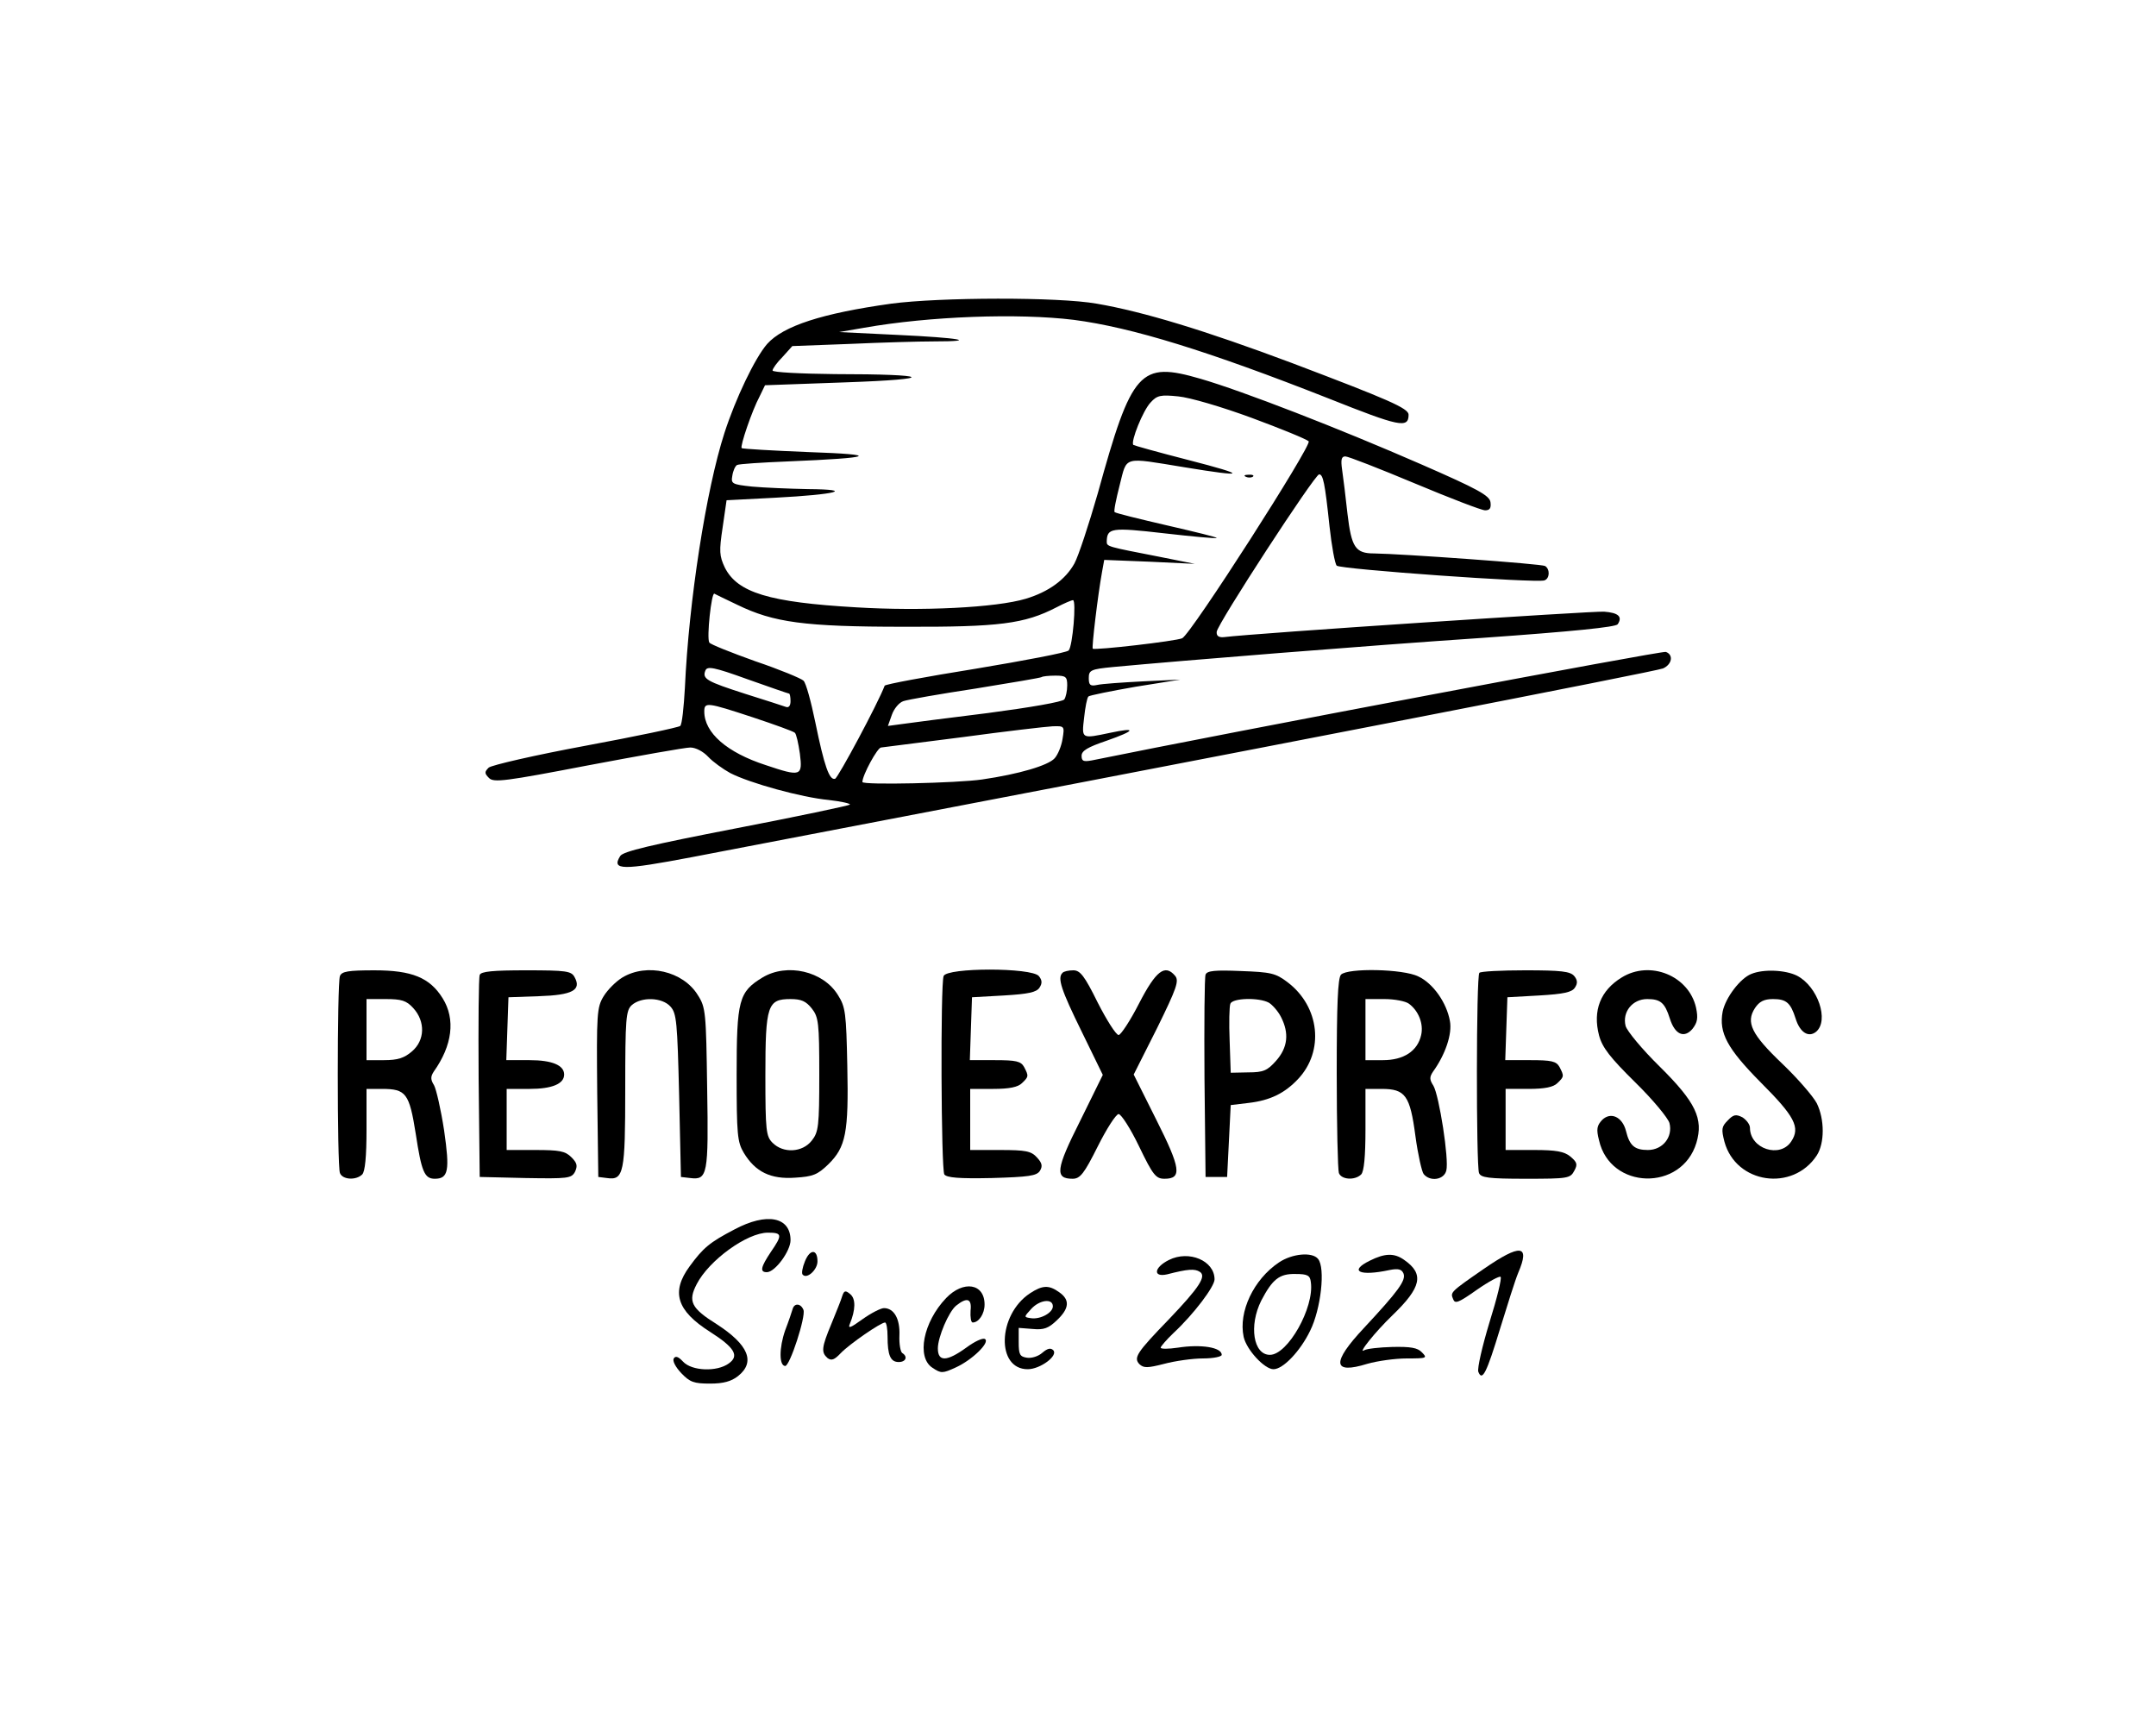 <?xml version="1.0" standalone="no"?>
<!DOCTYPE svg PUBLIC "-//W3C//DTD SVG 20010904//EN"
 "http://www.w3.org/TR/2001/REC-SVG-20010904/DTD/svg10.dtd">
<svg version="1.0" xmlns="http://www.w3.org/2000/svg"
 width="600pt" height="480pt" viewBox="0 0 600 480"
 preserveAspectRatio="xMidYMid meet">

<g transform="translate(0,480) scale(0.1,-0.1)"
fill="#000000" stroke="none">
<path d="M2480 3955 c-193 -27 -300 -62 -345 -112 -34 -39 -88 -152 -119 -248
-51 -158 -99 -467 -110 -709 -3 -54 -8 -102 -13 -106 -4 -4 -123 -29 -263 -55
-140 -26 -262 -54 -270 -61 -12 -12 -12 -16 1 -29 13 -13 45 -9 274 35 143 27
272 50 286 50 15 0 36 -11 50 -26 13 -14 41 -34 61 -45 54 -28 199 -68 274
-75 35 -4 62 -10 59 -13 -4 -3 -146 -33 -317 -66 -237 -46 -314 -64 -322 -77
-25 -40 5 -40 200 -3 1646 315 2679 516 2702 525 25 11 30 38 8 46 -10 4
-1216 -224 -1598 -302 -23 -4 -28 -2 -28 13 0 14 17 24 70 42 80 28 85 38 10
22 -81 -17 -80 -18 -73 42 3 28 8 55 12 59 3 3 62 15 131 27 l125 20 -105 -5
c-58 -3 -115 -7 -127 -10 -19 -4 -23 0 -23 19 0 22 5 25 68 31 193 18 700 59
1027 81 253 18 372 30 377 38 14 21 2 32 -38 35 -31 2 -972 -60 -1059 -71 -14
-1 -20 4 -19 15 2 22 273 438 285 438 11 0 16 -22 29 -145 6 -55 15 -104 20
-109 10 -10 556 -49 578 -41 15 5 16 31 2 40 -9 6 -400 34 -476 35 -52 0 -63
17 -74 110 -5 47 -12 102 -15 123 -4 28 -2 37 9 37 8 0 95 -34 193 -75 98 -41
186 -75 196 -75 13 0 17 6 15 22 -2 19 -35 37 -193 106 -229 100 -497 204
-614 238 -169 49 -191 25 -286 -319 -25 -87 -54 -175 -65 -195 -25 -45 -72
-79 -135 -98 -83 -25 -290 -35 -472 -24 -243 14 -331 41 -366 111 -15 32 -16
45 -6 111 l11 76 135 7 c172 9 224 23 92 24 -53 1 -123 4 -156 7 -56 6 -59 8
-55 30 2 14 8 27 13 30 5 3 68 7 141 10 242 10 262 19 59 26 -101 4 -185 9
-187 11 -5 5 29 105 50 144 l15 31 223 8 c259 9 242 23 -29 23 -95 1 -173 5
-173 10 0 5 12 22 28 38 l27 30 160 6 c88 4 193 7 234 7 128 0 71 10 -100 18
l-164 8 70 12 c181 32 428 41 583 22 162 -21 375 -87 710 -219 196 -78 222
-84 222 -45 0 18 -56 42 -325 144 -240 90 -414 143 -543 165 -106 19 -437 18
-572 0z m1004 -318 c81 -30 152 -59 158 -65 10 -10 -327 -536 -352 -548 -17
-8 -243 -34 -249 -29 -3 4 14 148 26 214 l6 33 126 -5 126 -6 -100 20 c-144
28 -145 28 -145 42 1 38 12 40 160 23 79 -9 144 -15 146 -13 2 2 -60 17 -138
35 -78 18 -143 34 -146 37 -3 2 4 36 14 75 21 82 7 78 179 50 176 -29 179 -23
12 20 -82 21 -150 40 -153 42 -8 9 27 96 48 118 18 20 28 22 77 17 32 -3 121
-29 205 -60z m-1432 -520 c101 -49 186 -61 463 -61 266 -1 336 8 425 54 21 11
42 20 46 20 10 0 -1 -129 -12 -140 -6 -6 -122 -28 -260 -51 -137 -22 -250 -43
-252 -47 -19 -50 -130 -257 -138 -259 -16 -5 -30 35 -55 157 -12 58 -26 110
-33 116 -6 6 -66 31 -134 54 -67 24 -125 47 -128 52 -8 13 6 140 14 136 4 -2
32 -16 64 -31z m144 -247 c2 0 4 -9 4 -21 0 -13 -5 -19 -13 -16 -6 2 -57 19
-112 36 -109 35 -121 42 -112 65 5 13 23 10 117 -24 62 -22 114 -40 116 -40z
m774 23 c0 -16 -4 -33 -8 -39 -4 -7 -98 -23 -212 -38 -113 -14 -222 -28 -242
-31 l-37 -5 11 31 c6 17 20 34 32 38 11 4 102 20 201 35 99 16 182 30 184 32
2 2 19 4 38 4 29 0 33 -3 33 -27z m-875 -89 c60 -20 113 -39 117 -43 4 -3 10
-30 14 -58 8 -63 3 -65 -95 -32 -108 35 -171 90 -171 149 0 27 7 26 135 -16z
m862 -60 c-3 -20 -13 -44 -22 -54 -18 -20 -99 -44 -202 -59 -68 -10 -333 -16
-333 -7 0 19 42 96 52 96 7 1 110 14 228 29 118 16 230 29 249 30 33 1 34 1
28 -35z"/>
<path d="M3468 3473 c7 -3 16 -2 19 1 4 3 -2 6 -13 5 -11 0 -14 -3 -6 -6z"/>
<path d="M946 2084 c-8 -20 -8 -528 0 -548 7 -19 45 -21 62 -4 8 8 12 50 12
125 l0 113 43 0 c67 0 76 -12 94 -125 16 -105 24 -125 53 -125 38 0 42 23 26
134 -9 59 -22 115 -28 126 -10 16 -10 24 -1 38 52 73 61 146 25 204 -36 58
-86 78 -190 78 -73 0 -91 -3 -96 -16z m204 -89 c34 -37 33 -90 -4 -121 -21
-18 -39 -24 -77 -24 l-49 0 0 85 0 85 53 0 c44 0 58 -4 77 -25z"/>
<path d="M1335 2087 c-3 -7 -4 -136 -3 -287 l3 -275 127 -3 c118 -2 128 -1
138 17 8 17 6 25 -10 41 -17 17 -33 20 -100 20 l-80 0 0 85 0 85 64 0 c62 0
96 14 96 40 0 26 -34 40 -96 40 l-65 0 3 88 3 87 85 3 c93 3 119 17 99 53 -9
17 -23 19 -135 19 -91 0 -126 -3 -129 -13z"/>
<path d="M1732 2080 c-18 -11 -41 -34 -52 -52 -19 -31 -20 -48 -18 -268 l3
-235 24 -3 c47 -7 51 14 51 248 0 197 2 218 18 233 27 24 85 22 108 -4 17 -19
19 -43 24 -248 l5 -226 26 -3 c48 -6 51 9 47 250 -3 211 -4 225 -26 259 -41
67 -142 90 -210 49z"/>
<path d="M2122 2080 c-66 -40 -72 -63 -72 -270 0 -167 2 -188 20 -218 32 -53
75 -74 143 -69 49 3 62 8 92 37 49 48 57 88 53 274 -3 147 -5 164 -26 197 -41
67 -142 90 -210 49z m137 -86 c19 -24 21 -40 21 -184 0 -144 -2 -160 -21 -184
-26 -33 -79 -36 -109 -6 -18 18 -20 33 -20 188 0 195 6 212 70 212 30 0 43 -6
59 -26z"/>
<path d="M2626 2084 c-9 -24 -7 -537 2 -552 7 -9 40 -12 132 -10 103 3 125 6
134 20 8 13 6 22 -8 37 -16 18 -31 21 -103 21 l-83 0 0 85 0 85 64 0 c45 0 69
5 80 16 19 18 19 20 6 45 -9 16 -22 19 -81 19 l-70 0 3 88 3 87 89 5 c68 4 91
9 99 22 8 12 7 21 -2 32 -20 24 -256 24 -265 0z"/>
<path d="M2957 2093 c-15 -14 -4 -47 53 -163 l59 -121 -63 -128 c-68 -135 -71
-161 -21 -161 21 0 32 14 70 90 25 50 51 90 58 90 7 0 33 -40 57 -90 39 -81
47 -90 71 -90 49 0 45 29 -23 164 l-63 126 65 129 c55 112 62 132 50 146 -28
33 -53 14 -100 -77 -25 -49 -51 -88 -57 -88 -7 0 -33 41 -58 90 -37 75 -49 90
-68 90 -13 0 -27 -3 -30 -7z"/>
<path d="M3355 2088 c-3 -7 -4 -137 -3 -288 l3 -275 30 0 30 0 5 100 5 100 50
6 c60 7 100 27 137 66 74 78 61 202 -29 270 -33 25 -46 28 -130 31 -71 3 -94
1 -98 -10z m176 -78 c10 -6 26 -24 34 -40 23 -45 19 -85 -14 -122 -24 -27 -35
-32 -77 -32 l-49 -1 -3 89 c-2 49 -1 95 2 103 6 16 79 18 107 3z"/>
<path d="M3732 2088 c-9 -9 -12 -84 -12 -274 0 -144 3 -269 6 -278 7 -19 45
-21 62 -4 8 8 12 50 12 125 l0 113 45 0 c66 0 79 -18 94 -131 7 -52 18 -100
23 -106 18 -22 57 -16 63 10 8 30 -20 209 -36 236 -11 17 -11 24 -1 39 34 47
54 105 47 141 -9 51 -47 105 -88 124 -42 21 -196 24 -215 5z m189 -81 c27 -20
41 -56 34 -87 -10 -45 -49 -70 -106 -70 l-49 0 0 85 0 85 53 0 c28 0 59 -6 68
-13z"/>
<path d="M4117 2093 c-9 -8 -9 -536 -1 -557 5 -13 26 -16 130 -16 117 0 124 1
135 22 10 18 8 24 -11 40 -17 14 -40 18 -101 18 l-79 0 0 85 0 85 64 0 c45 0
69 5 80 16 19 18 19 20 6 45 -9 16 -22 19 -81 19 l-70 0 3 88 3 87 89 5 c68 4
91 9 99 22 8 12 7 21 -2 32 -11 13 -36 16 -136 16 -67 0 -125 -3 -128 -7z"/>
<path d="M4513 2080 c-59 -36 -81 -92 -63 -161 9 -34 31 -62 101 -131 49 -48
91 -99 95 -113 10 -39 -19 -75 -60 -75 -37 0 -51 12 -61 53 -10 39 -42 54 -66
31 -15 -16 -17 -26 -9 -57 31 -138 230 -143 271 -7 20 67 -2 113 -102 212 -49
48 -91 99 -95 113 -10 39 19 75 60 75 37 0 49 -10 63 -54 14 -45 40 -56 63
-29 14 18 16 30 10 59 -20 89 -128 133 -207 84z"/>
<path d="M4874 2090 c-31 -12 -72 -66 -80 -105 -11 -59 13 -103 106 -197 94
-94 111 -125 85 -164 -31 -48 -115 -21 -115 38 0 9 -10 22 -21 29 -18 9 -25 8
-41 -9 -17 -17 -18 -24 -9 -59 32 -117 190 -140 257 -38 22 34 22 100 0 145
-10 19 -53 69 -96 110 -86 82 -102 115 -76 155 12 18 25 25 50 25 37 0 49 -10
63 -54 12 -39 36 -54 57 -37 37 31 5 126 -53 156 -32 16 -93 19 -127 5z"/>
<path d="M2044 1379 c-69 -36 -87 -51 -125 -103 -52 -71 -36 -123 57 -182 69
-44 82 -67 52 -88 -33 -24 -103 -21 -127 5 -13 14 -21 17 -26 9 -4 -7 5 -24
21 -41 24 -25 35 -29 80 -29 37 0 59 6 78 21 49 39 29 87 -59 144 -72 45 -81
64 -56 112 34 66 140 143 198 143 40 0 41 -6 8 -54 -28 -42 -31 -56 -11 -56
23 0 66 59 66 89 0 65 -66 78 -156 30z"/>
<path d="M2240 1290 c-7 -17 -10 -34 -6 -37 12 -13 41 14 41 37 0 35 -21 35
-35 0z"/>
<path d="M4129 1269 c-94 -65 -93 -65 -85 -84 5 -14 15 -10 66 26 33 23 63 39
66 36 4 -3 -10 -60 -31 -127 -20 -66 -34 -127 -31 -137 11 -28 23 -4 61 121
20 65 42 135 50 154 34 79 7 82 -96 11z"/>
<path d="M3253 1294 c-42 -21 -45 -49 -5 -40 58 15 77 16 91 7 19 -12 -1 -43
-86 -132 -90 -93 -99 -107 -82 -125 12 -11 22 -11 69 1 30 8 79 15 108 15 29
0 52 5 52 10 0 21 -58 30 -122 20 -27 -4 -48 -4 -48 0 0 3 16 22 36 41 56 52
114 129 114 149 0 52 -71 82 -127 54z"/>
<path d="M3559 1287 c-70 -47 -113 -137 -98 -207 8 -36 58 -90 83 -90 27 0 75
51 102 107 30 60 43 175 22 200 -16 20 -72 15 -109 -10z m89 -55 c10 -70 -64
-202 -114 -202 -46 0 -59 81 -24 151 31 59 50 75 95 74 34 0 41 -4 43 -23z"/>
<path d="M3812 1292 c-59 -29 -29 -44 55 -26 25 5 34 2 39 -10 7 -19 -15 -49
-110 -151 -91 -97 -88 -130 9 -100 28 8 77 15 110 15 56 0 58 1 42 17 -12 13
-32 16 -82 15 -37 -1 -71 -5 -78 -9 -21 -13 31 52 78 97 81 78 89 115 33 154
-28 20 -54 19 -96 -2z"/>
<path d="M2633 1188 c-64 -67 -83 -165 -38 -194 24 -16 28 -16 65 1 46 21 96
70 81 79 -6 4 -29 -7 -52 -24 -54 -39 -79 -40 -79 -2 0 31 30 102 51 119 30
24 44 20 40 -14 -1 -18 1 -33 6 -33 17 0 33 24 33 50 0 59 -59 68 -107 18z"/>
<path d="M2866 1201 c-90 -60 -94 -211 -6 -211 35 0 86 38 71 53 -7 7 -16 5
-30 -7 -11 -10 -30 -16 -43 -14 -20 3 -23 9 -23 43 l0 40 39 -3 c31 -3 44 2
67 24 35 33 37 57 7 78 -29 21 -47 20 -82 -3z m64 -36 c0 -18 -35 -37 -61 -33
-20 3 -20 3 1 26 23 25 60 30 60 7z"/>
<path d="M2344 1194 c-3 -11 -17 -45 -30 -77 -28 -67 -29 -80 -11 -96 11 -8
19 -5 37 14 24 25 111 85 123 85 4 0 7 -18 7 -39 0 -52 8 -71 31 -71 20 0 26
15 10 25 -5 3 -9 25 -8 49 2 46 -15 76 -43 76 -9 0 -36 -14 -60 -31 -33 -24
-41 -27 -35 -13 16 39 17 70 1 83 -13 11 -17 10 -22 -5z"/>
<path d="M2206 1158 c-2 -7 -11 -34 -21 -60 -17 -49 -17 -98 0 -99 13 -1 58
138 51 156 -7 18 -25 20 -30 3z"/>
</g>
</svg>
